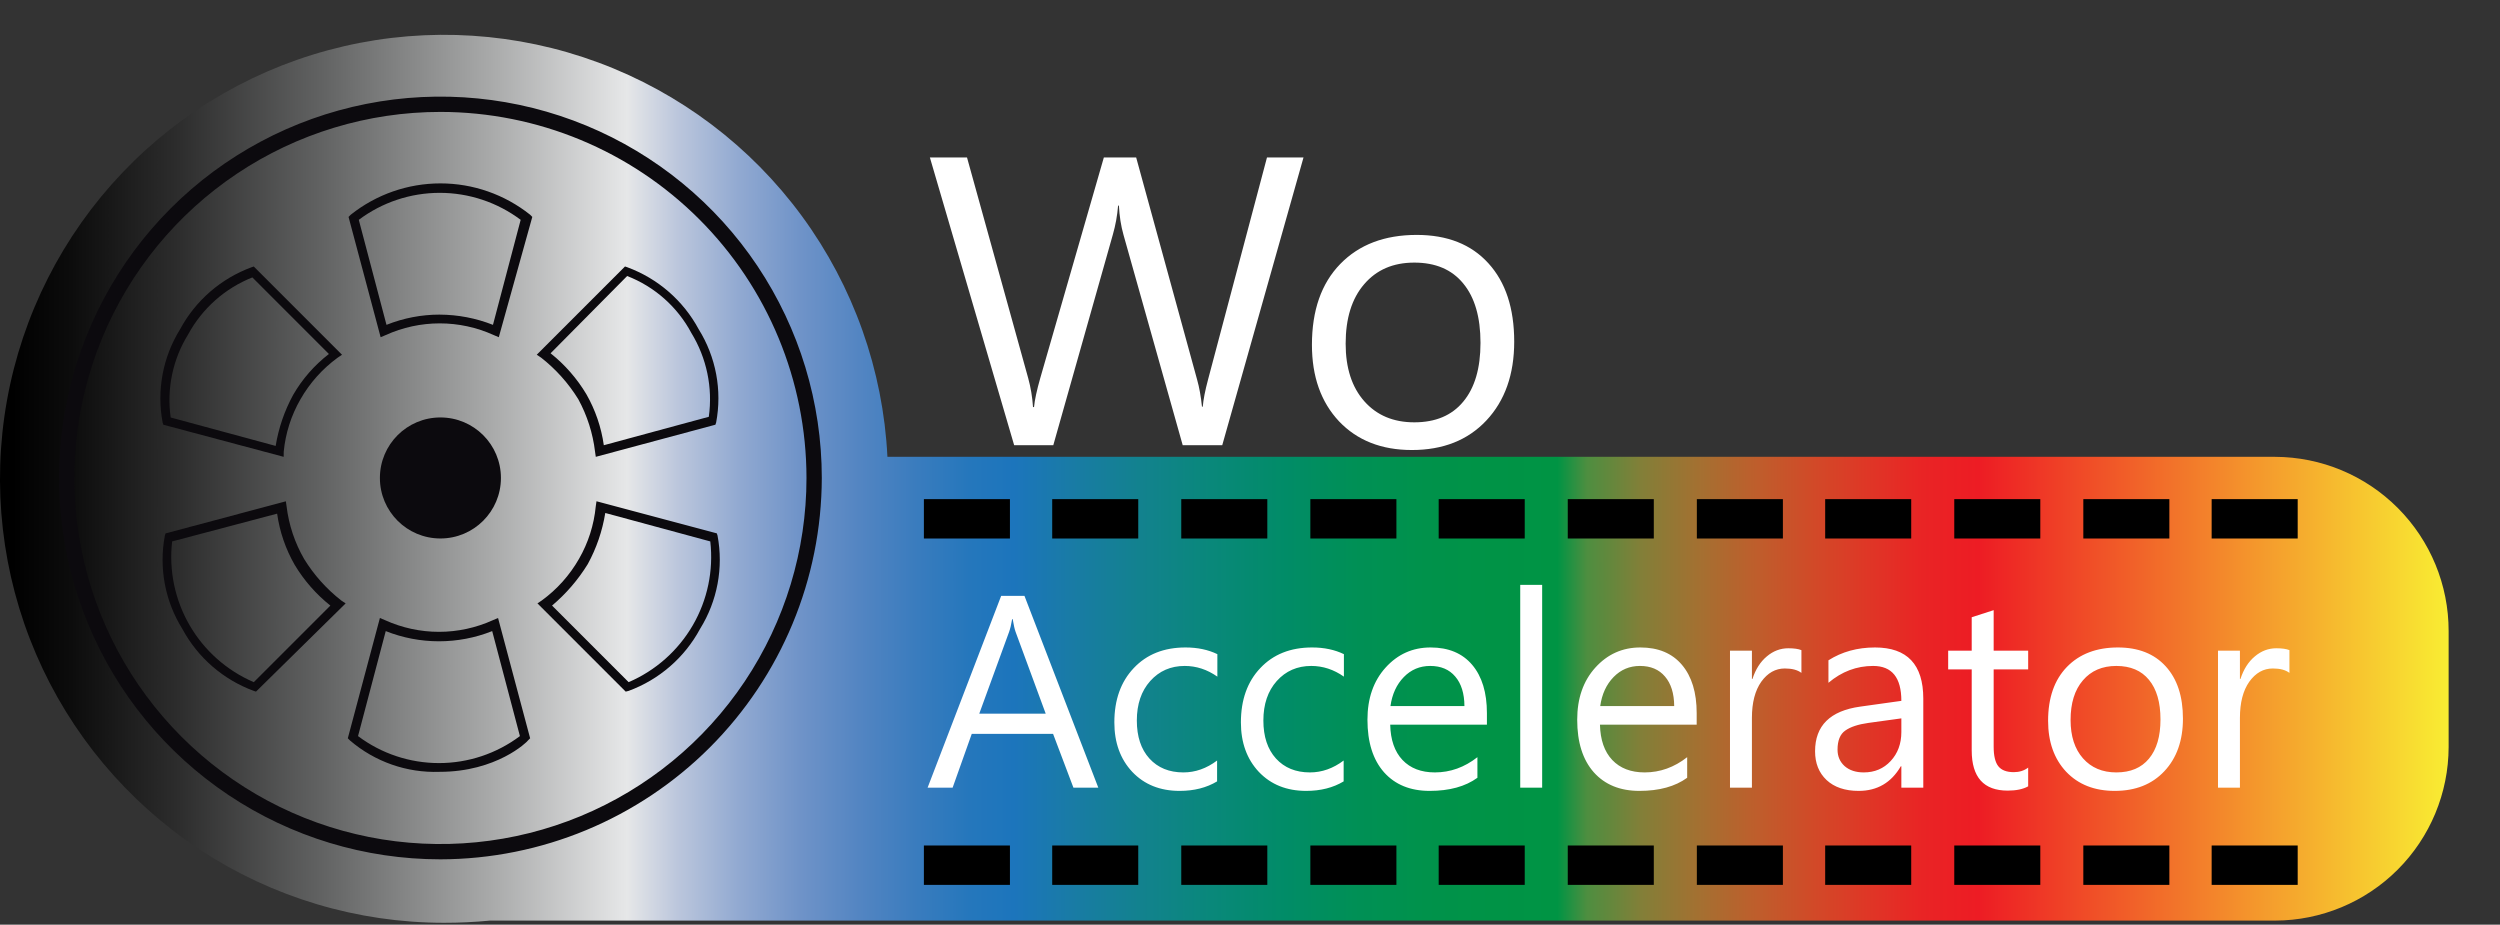 <svg width="146" height="54" viewBox="0 0 146 54" fill="none" xmlns="http://www.w3.org/2000/svg">
<rect x="0" y="0" width="146" height="54" fill="#333333" stroke="none"/>
<path d="M132.865 26.679H51.826C51.575 21.611 49.842 16.729 46.843 12.636C43.844 8.543 39.71 5.421 34.954 3.655C30.197 1.889 25.027 1.557 20.084 2.701C15.141 3.844 10.642 6.413 7.144 10.089C3.647 13.765 1.305 18.386 0.408 23.38C-0.489 28.374 0.1 33.521 2.1 38.184C4.1 42.847 7.425 46.82 11.661 49.612C15.898 52.404 20.86 53.892 25.934 53.891C26.829 53.891 27.723 53.848 28.617 53.763H132.865C135.551 53.757 138.125 52.687 140.024 50.788C141.924 48.888 142.994 46.314 143 43.628V36.857C143.003 34.164 141.937 31.58 140.037 29.672C138.137 27.764 135.557 26.688 132.865 26.679Z" fill="url(#paint0_linear_432_118)"/>
<path d="M29.129 19.694L28.831 19.567C27.841 19.118 26.766 18.885 25.679 18.885C24.592 18.885 23.518 19.118 22.528 19.567L22.229 19.694L20.355 12.668L20.483 12.54C21.972 11.355 23.818 10.71 25.721 10.71C27.624 10.71 29.47 11.355 30.959 12.54L31.086 12.668L29.129 19.694ZM25.68 18.374C26.744 18.378 27.798 18.581 28.789 18.971L30.407 12.838C29.043 11.815 27.384 11.262 25.68 11.262C23.975 11.262 22.317 11.815 20.953 12.838L22.571 18.971C23.56 18.575 24.615 18.372 25.68 18.373L25.68 18.374Z" fill="#0C0A0E"/>
<path d="M16.566 26.679L9.54 24.805L9.497 24.677C9.143 22.797 9.508 20.851 10.519 19.226C11.421 17.551 12.906 16.263 14.692 15.607L14.82 15.564L19.974 20.718L19.718 20.889C18.832 21.536 18.092 22.363 17.548 23.316C17.006 24.257 16.673 25.302 16.569 26.382L16.566 26.679ZM9.967 24.381L16.099 26.042C16.268 24.996 16.614 23.987 17.122 23.058C17.655 22.134 18.364 21.324 19.208 20.673L14.737 16.201C13.138 16.837 11.812 18.013 10.99 19.525C10.091 20.974 9.729 22.692 9.967 24.381Z" fill="#0C0A0E"/>
<path d="M14.95 40.391L14.822 40.349C13.036 39.692 11.551 38.404 10.649 36.729C9.636 35.104 9.271 33.159 9.627 31.278L9.669 31.15L16.694 29.276L16.737 29.575C16.868 30.655 17.216 31.698 17.759 32.641C18.332 33.573 19.067 34.395 19.929 35.068L20.185 35.239L14.95 40.391ZM10.052 31.619C9.857 33.32 10.216 35.038 11.075 36.518C11.934 37.999 13.248 39.163 14.821 39.838L19.293 35.366C18.46 34.703 17.753 33.895 17.206 32.981C16.679 32.061 16.332 31.048 16.184 29.997L10.052 31.619Z" fill="#0C0A0E"/>
<path d="M25.678 45.075C23.764 45.145 21.894 44.491 20.44 43.244L20.312 43.116L22.186 36.09L22.485 36.217C23.475 36.666 24.549 36.899 25.636 36.899C26.723 36.899 27.798 36.666 28.788 36.217L29.086 36.09L30.96 43.116L30.832 43.244C30.788 43.329 29 45.075 25.678 45.075ZM20.909 42.988C22.272 44.011 23.931 44.564 25.636 44.564C27.34 44.564 28.999 44.011 30.363 42.988L28.744 36.856C26.748 37.65 24.523 37.65 22.527 36.856L20.909 42.988Z" fill="#0C0A0E"/>
<path d="M36.541 40.391L31.387 35.237L31.642 35.066C32.529 34.42 33.269 33.592 33.813 32.639C34.354 31.699 34.688 30.653 34.792 29.573L34.835 29.274L41.861 31.148L41.904 31.276C42.258 33.157 41.893 35.103 40.882 36.729C39.98 38.405 38.495 39.692 36.709 40.349L36.541 40.391ZM32.24 35.366L36.712 39.838C38.285 39.163 39.598 37.999 40.458 36.519C41.317 35.038 41.676 33.32 41.481 31.619L35.348 29.958C35.179 31.004 34.834 32.013 34.326 32.942C33.764 33.857 33.059 34.675 32.239 35.366H32.24Z" fill="#0C0A0E"/>
<path d="M34.794 26.679L34.751 26.38C34.623 25.305 34.291 24.265 33.772 23.314C33.198 22.383 32.463 21.561 31.601 20.887L31.346 20.716L36.5 15.562L36.628 15.605C38.414 16.261 39.899 17.549 40.801 19.224C41.813 20.849 42.178 22.794 41.823 24.675L41.78 24.803L34.794 26.679ZM32.154 20.632C32.987 21.295 33.694 22.103 34.24 23.016C34.767 23.937 35.114 24.95 35.263 26.001L41.395 24.34C41.632 22.638 41.27 20.907 40.373 19.442C39.562 17.922 38.232 16.743 36.626 16.119L32.154 20.632Z" fill="#0C0A0E"/>
<path d="M25.721 50.185C21.316 50.185 17.01 48.879 13.347 46.432C9.685 43.985 6.83 40.506 5.145 36.437C3.459 32.367 3.018 27.889 3.877 23.569C4.737 19.248 6.858 15.28 9.972 12.165C13.087 9.051 17.056 6.929 21.376 6.07C25.696 5.211 30.174 5.652 34.244 7.337C38.313 9.023 41.792 11.878 44.239 15.54C46.686 19.203 47.993 23.509 47.993 27.914C47.98 33.817 45.63 39.474 41.456 43.649C37.282 47.823 31.624 50.173 25.721 50.185ZM25.721 6.536C21.493 6.536 17.36 7.79 13.844 10.139C10.329 12.488 7.588 15.827 5.97 19.733C4.352 23.639 3.929 27.938 4.754 32.084C5.579 36.231 7.615 40.04 10.604 43.03C13.594 46.02 17.403 48.056 21.55 48.881C25.697 49.706 29.996 49.282 33.902 47.664C37.808 46.046 41.147 43.306 43.496 39.791C45.845 36.275 47.099 32.142 47.099 27.914C47.095 22.245 44.842 16.81 40.833 12.801C36.825 8.793 31.39 6.54 25.721 6.536Z" fill="#0C0A0E"/>
<path d="M25.72 31.447C27.672 31.447 29.254 29.865 29.254 27.913C29.254 25.961 27.672 24.379 25.72 24.379C23.768 24.379 22.186 25.961 22.186 27.913C22.186 29.865 23.768 31.447 25.72 31.447Z" fill="#0C0A0E"/>
<path d="M58.98 49.377H53.955V51.677H58.98V49.377Z" fill="black"/>
<path d="M66.474 49.377H61.449V51.677H66.474V49.377Z" fill="black"/>
<path d="M74.011 49.377H68.986V51.677H74.011V49.377Z" fill="black"/>
<path d="M81.55 49.377H76.525V51.677H81.55V49.377Z" fill="black"/>
<path d="M89.044 49.377H84.019V51.677H89.044V49.377Z" fill="black"/>
<path d="M96.582 49.377H91.557V51.677H96.582V49.377Z" fill="black"/>
<path d="M104.121 49.377H99.096V51.677H104.121V49.377Z" fill="black"/>
<path d="M111.615 49.377H106.59V51.677H111.615V49.377Z" fill="black"/>
<path d="M119.154 49.377H114.129V51.677H119.154V49.377Z" fill="black"/>
<path d="M126.691 49.377H121.666V51.677H126.691V49.377Z" fill="black"/>
<path d="M134.185 49.377H129.16V51.677H134.185V49.377Z" fill="black"/>
<path d="M58.98 29.149H53.955V31.449H58.98V29.149Z" fill="black"/>
<path d="M66.474 29.149H61.449V31.449H66.474V29.149Z" fill="black"/>
<path d="M74.011 29.149H68.986V31.449H74.011V29.149Z" fill="black"/>
<path d="M81.55 29.149H76.525V31.449H81.55V29.149Z" fill="black"/>
<path d="M89.044 29.149H84.019V31.449H89.044V29.149Z" fill="black"/>
<path d="M96.582 29.149H91.557V31.449H96.582V29.149Z" fill="black"/>
<path d="M104.121 29.149H99.096V31.449H104.121V29.149Z" fill="black"/>
<path d="M111.615 29.149H106.59V31.449H111.615V29.149Z" fill="black"/>
<path d="M119.154 29.149H114.129V31.449H119.154V29.149Z" fill="black"/>
<path d="M126.691 29.149H121.666V31.449H126.691V29.149Z" fill="black"/>
<path d="M134.185 29.149H129.16V31.449H134.185V29.149Z" fill="black"/>
<path d="M64.141 46H62.688L61.5 42.859H56.75L55.633 46H54.172L58.469 34.797H59.828L64.141 46ZM61.07 41.68L59.312 36.906C59.255 36.75 59.198 36.5 59.141 36.156H59.109C59.057 36.474 58.997 36.724 58.93 36.906L57.188 41.68H61.07ZM71.078 45.633C70.463 46.003 69.734 46.188 68.891 46.188C67.75 46.188 66.828 45.818 66.125 45.078C65.427 44.333 65.078 43.37 65.078 42.188C65.078 40.87 65.456 39.812 66.211 39.016C66.966 38.214 67.974 37.812 69.234 37.812C69.938 37.812 70.557 37.943 71.094 38.203V39.516C70.5 39.099 69.865 38.891 69.188 38.891C68.37 38.891 67.698 39.185 67.172 39.773C66.651 40.357 66.391 41.125 66.391 42.078C66.391 43.016 66.635 43.755 67.125 44.297C67.62 44.839 68.281 45.109 69.109 45.109C69.807 45.109 70.463 44.878 71.078 44.414V45.633ZM78.469 45.633C77.854 46.003 77.125 46.188 76.281 46.188C75.141 46.188 74.219 45.818 73.516 45.078C72.818 44.333 72.469 43.37 72.469 42.188C72.469 40.87 72.846 39.812 73.602 39.016C74.357 38.214 75.365 37.812 76.625 37.812C77.328 37.812 77.948 37.943 78.484 38.203V39.516C77.891 39.099 77.255 38.891 76.578 38.891C75.76 38.891 75.088 39.185 74.562 39.773C74.042 40.357 73.781 41.125 73.781 42.078C73.781 43.016 74.026 43.755 74.516 44.297C75.01 44.839 75.672 45.109 76.5 45.109C77.198 45.109 77.854 44.878 78.469 44.414V45.633ZM86.836 42.32H81.188C81.208 43.211 81.448 43.898 81.906 44.383C82.365 44.867 82.995 45.109 83.797 45.109C84.698 45.109 85.526 44.812 86.281 44.219V45.422C85.578 45.932 84.648 46.188 83.492 46.188C82.362 46.188 81.474 45.825 80.828 45.102C80.182 44.372 79.859 43.349 79.859 42.031C79.859 40.786 80.211 39.773 80.914 38.992C81.622 38.206 82.5 37.812 83.547 37.812C84.594 37.812 85.404 38.151 85.977 38.828C86.549 39.505 86.836 40.445 86.836 41.648V42.32ZM85.523 41.234C85.518 40.495 85.338 39.919 84.984 39.508C84.635 39.096 84.148 38.891 83.523 38.891C82.919 38.891 82.406 39.107 81.984 39.539C81.562 39.971 81.302 40.536 81.203 41.234H85.523ZM90.062 46H88.781V34.156H90.062V46ZM99.086 42.32H93.438C93.458 43.211 93.698 43.898 94.156 44.383C94.615 44.867 95.245 45.109 96.047 45.109C96.948 45.109 97.776 44.812 98.531 44.219V45.422C97.828 45.932 96.898 46.188 95.742 46.188C94.612 46.188 93.724 45.825 93.078 45.102C92.432 44.372 92.109 43.349 92.109 42.031C92.109 40.786 92.461 39.773 93.164 38.992C93.872 38.206 94.75 37.812 95.797 37.812C96.844 37.812 97.654 38.151 98.227 38.828C98.799 39.505 99.086 40.445 99.086 41.648V42.32ZM97.773 41.234C97.768 40.495 97.588 39.919 97.234 39.508C96.885 39.096 96.398 38.891 95.773 38.891C95.169 38.891 94.656 39.107 94.234 39.539C93.812 39.971 93.552 40.536 93.453 41.234H97.773ZM105.203 39.297C104.979 39.125 104.656 39.039 104.234 39.039C103.688 39.039 103.229 39.297 102.859 39.812C102.495 40.328 102.312 41.031 102.312 41.922V46H101.031V38H102.312V39.648H102.344C102.526 39.086 102.805 38.648 103.18 38.336C103.555 38.018 103.974 37.859 104.438 37.859C104.771 37.859 105.026 37.896 105.203 37.969V39.297ZM112.32 46H111.039V44.75H111.008C110.451 45.708 109.63 46.188 108.547 46.188C107.75 46.188 107.125 45.977 106.672 45.555C106.224 45.133 106 44.573 106 43.875C106 42.38 106.88 41.51 108.641 41.266L111.039 40.93C111.039 39.57 110.49 38.891 109.391 38.891C108.427 38.891 107.557 39.219 106.781 39.875V38.562C107.568 38.062 108.474 37.812 109.5 37.812C111.38 37.812 112.32 38.807 112.32 40.797V46ZM111.039 41.953L109.109 42.219C108.516 42.302 108.068 42.45 107.766 42.664C107.464 42.872 107.312 43.245 107.312 43.781C107.312 44.172 107.451 44.492 107.727 44.742C108.008 44.987 108.38 45.109 108.844 45.109C109.479 45.109 110.003 44.888 110.414 44.445C110.831 43.997 111.039 43.432 111.039 42.75V41.953ZM118.445 45.922C118.143 46.089 117.745 46.172 117.25 46.172C115.849 46.172 115.148 45.391 115.148 43.828V39.094H113.773V38H115.148V36.047L116.43 35.633V38H118.445V39.094H116.43V43.602C116.43 44.138 116.521 44.521 116.703 44.75C116.885 44.979 117.188 45.094 117.609 45.094C117.932 45.094 118.211 45.005 118.445 44.828V45.922ZM123.5 46.188C122.318 46.188 121.372 45.815 120.664 45.07C119.961 44.32 119.609 43.328 119.609 42.094C119.609 40.75 119.977 39.7 120.711 38.945C121.445 38.19 122.438 37.812 123.688 37.812C124.88 37.812 125.81 38.18 126.477 38.914C127.148 39.648 127.484 40.667 127.484 41.969C127.484 43.245 127.122 44.268 126.398 45.039C125.68 45.805 124.714 46.188 123.5 46.188ZM123.594 38.891C122.771 38.891 122.12 39.172 121.641 39.734C121.161 40.292 120.922 41.062 120.922 42.047C120.922 42.995 121.164 43.742 121.648 44.289C122.133 44.836 122.781 45.109 123.594 45.109C124.422 45.109 125.057 44.841 125.5 44.305C125.948 43.768 126.172 43.005 126.172 42.016C126.172 41.016 125.948 40.245 125.5 39.703C125.057 39.161 124.422 38.891 123.594 38.891ZM133.703 39.297C133.479 39.125 133.156 39.039 132.734 39.039C132.188 39.039 131.729 39.297 131.359 39.812C130.995 40.328 130.812 41.031 130.812 41.922V46H129.531V38H130.812V39.648H130.844C131.026 39.086 131.305 38.648 131.68 38.336C132.055 38.018 132.474 37.859 132.938 37.859C133.271 37.859 133.526 37.896 133.703 37.969V39.297Z" fill="white"/>
<path d="M76.125 9.195L71.379 26H69.07L65.613 13.719C65.465 13.195 65.375 12.625 65.344 12.008H65.297C65.25 12.586 65.148 13.148 64.992 13.695L61.512 26H59.227L54.305 9.195H56.473L60.047 22.086C60.195 22.625 60.289 23.188 60.328 23.773H60.387C60.426 23.359 60.547 22.797 60.75 22.086L64.465 9.195H66.352L69.914 22.18C70.039 22.625 70.133 23.148 70.195 23.75H70.242C70.273 23.344 70.379 22.805 70.559 22.133L73.992 9.195H76.125ZM82.453 26.281C80.68 26.281 79.262 25.723 78.199 24.605C77.144 23.48 76.617 21.992 76.617 20.141C76.617 18.125 77.168 16.551 78.269 15.418C79.371 14.285 80.859 13.719 82.734 13.719C84.523 13.719 85.918 14.27 86.918 15.371C87.926 16.473 88.43 18 88.43 19.953C88.43 21.867 87.887 23.402 86.801 24.559C85.723 25.707 84.273 26.281 82.453 26.281ZM82.594 15.336C81.359 15.336 80.383 15.758 79.664 16.602C78.945 17.438 78.586 18.594 78.586 20.07C78.586 21.492 78.949 22.613 79.676 23.434C80.402 24.254 81.375 24.664 82.594 24.664C83.836 24.664 84.789 24.262 85.453 23.457C86.125 22.652 86.461 21.508 86.461 20.023C86.461 18.523 86.125 17.367 85.453 16.555C84.789 15.742 83.836 15.336 82.594 15.336Z" fill="white"/>
<defs>
<linearGradient id="paint0_linear_432_118" x1="0" y1="27.91" x2="143" y2="27.91" gradientUnits="userSpaceOnUse">
<stop offset="0.005"/>
<stop offset="0.029" stop-color="#0C0C0C"/>
<stop offset="0.073" stop-color="#2D2D2D"/>
<stop offset="0.131" stop-color="#616262"/>
<stop offset="0.201" stop-color="#A9AAAA"/>
<stop offset="0.256" stop-color="#E6E7E8"/>
<stop offset="0.277" stop-color="#BBC6DC"/>
<stop offset="0.302" stop-color="#91A9D1"/>
<stop offset="0.327" stop-color="#6F93C8"/>
<stop offset="0.351" stop-color="#5385C2"/>
<stop offset="0.374" stop-color="#3A7CBE"/>
<stop offset="0.396" stop-color="#2577BC"/>
<stop offset="0.414" stop-color="#1C75BC"/>
<stop offset="0.437" stop-color="#197BA6"/>
<stop offset="0.466" stop-color="#12828E"/>
<stop offset="0.495" stop-color="#09887A"/>
<stop offset="0.525" stop-color="#018C67"/>
<stop offset="0.553" stop-color="#009056"/>
<stop offset="0.582" stop-color="#00924B"/>
<stop offset="0.609" stop-color="#009346"/>
<stop offset="0.636" stop-color="#009444"/>
<stop offset="0.648" stop-color="#4D8E40"/>
<stop offset="0.67" stop-color="#827F38"/>
<stop offset="0.694" stop-color="#A47031"/>
<stop offset="0.717" stop-color="#BE5E2C"/>
<stop offset="0.74" stop-color="#D14A28"/>
<stop offset="0.763" stop-color="#DF3626"/>
<stop offset="0.785" stop-color="#E92425"/>
<stop offset="0.808" stop-color="#ED1C24"/>
<stop offset="1" stop-color="#F9ED32"/>
</linearGradient>
</defs>
</svg>
